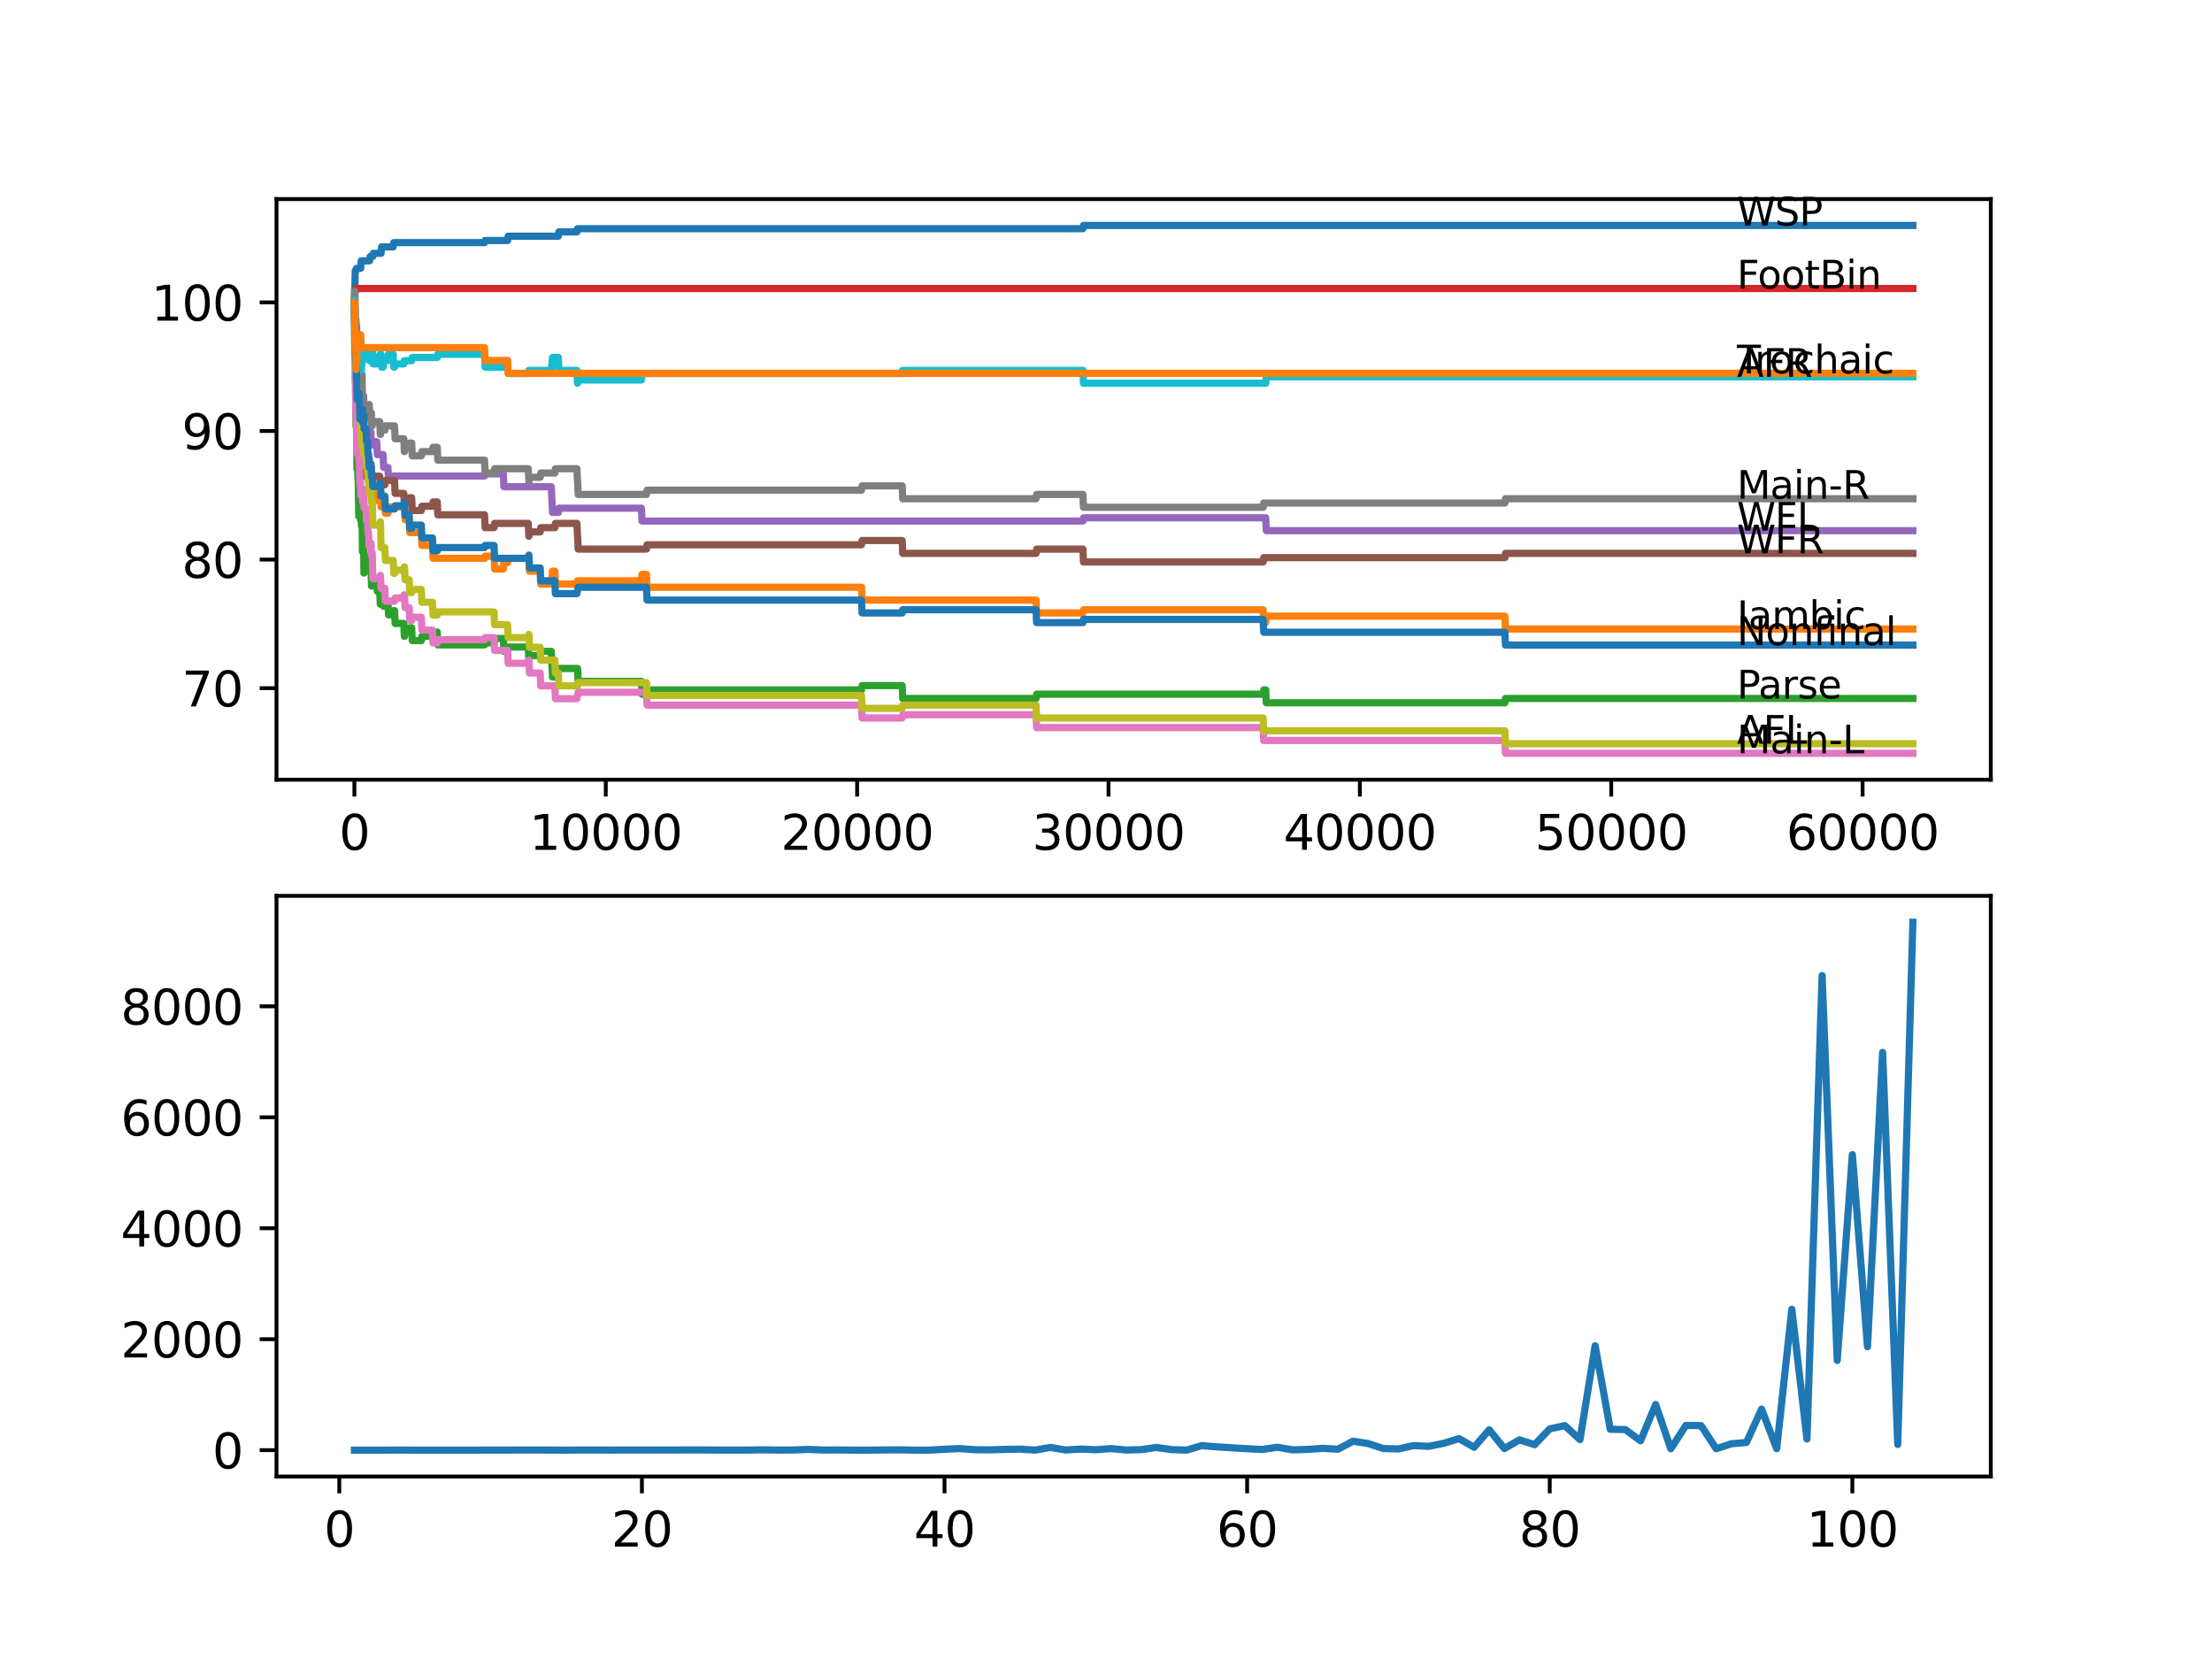 <?xml version="1.0" encoding="utf-8" standalone="no"?>
<!DOCTYPE svg PUBLIC "-//W3C//DTD SVG 1.1//EN"
  "http://www.w3.org/Graphics/SVG/1.1/DTD/svg11.dtd">
<svg xmlns:xlink="http://www.w3.org/1999/xlink" width="460.8pt" height="345.6pt" viewBox="0 0 460.8 345.6" xmlns="http://www.w3.org/2000/svg" version="1.1">
 <defs>
  <style type="text/css">*{stroke-linejoin: round; stroke-linecap: butt}</style>
 </defs>
 <g id="figure_1">
  <g id="patch_1">
   <path d="M 0 345.6 
L 460.8 345.6 
L 460.8 0 
L 0 0 
z
" style="fill: #ffffff"/>
  </g>
  <g id="axes_1">
   <g id="patch_2">
    <path d="M 57.6 162.432 
L 414.72 162.432 
L 414.72 41.472 
L 57.6 41.472 
z
" style="fill: #ffffff"/>
   </g>
   <g id="matplotlib.axis_1">
    <g id="xtick_1">
     <g id="line2d_1">
      <defs>
       <path id="m40190750ad" d="M 0 0 
L 0 3.5 
" style="stroke: #000000; stroke-width: 0.8"/>
      </defs>
      <g>
       <use xlink:href="#m40190750ad" x="73.827" y="162.432" style="stroke: #000000; stroke-width: 0.8"/>
      </g>
     </g>
     <g id="text_1">
      <!-- 0 -->
      <g transform="translate(70.646 177.03)scale(0.1 -0.1)">
       <defs>
        <path id="DejaVuSans-30" d="M 2034 4250 
Q 1547 4250 1301 3770 
Q 1056 3291 1056 2328 
Q 1056 1369 1301 889 
Q 1547 409 2034 409 
Q 2525 409 2770 889 
Q 3016 1369 3016 2328 
Q 3016 3291 2770 3770 
Q 2525 4250 2034 4250 
z
M 2034 4750 
Q 2819 4750 3233 4129 
Q 3647 3509 3647 2328 
Q 3647 1150 3233 529 
Q 2819 -91 2034 -91 
Q 1250 -91 836 529 
Q 422 1150 422 2328 
Q 422 3509 836 4129 
Q 1250 4750 2034 4750 
z
" transform="scale(0.016)"/>
       </defs>
       <use xlink:href="#DejaVuSans-30"/>
      </g>
     </g>
    </g>
    <g id="xtick_2">
     <g id="line2d_2">
      <g>
       <use xlink:href="#m40190750ad" x="126.192" y="162.432" style="stroke: #000000; stroke-width: 0.8"/>
      </g>
     </g>
     <g id="text_2">
      <!-- 10000 -->
      <g transform="translate(110.286 177.03)scale(0.1 -0.1)">
       <defs>
        <path id="DejaVuSans-31" d="M 794 531 
L 1825 531 
L 1825 4091 
L 703 3866 
L 703 4441 
L 1819 4666 
L 2450 4666 
L 2450 531 
L 3481 531 
L 3481 0 
L 794 0 
L 794 531 
z
" transform="scale(0.016)"/>
       </defs>
       <use xlink:href="#DejaVuSans-31"/>
       <use xlink:href="#DejaVuSans-30" x="63.623"/>
       <use xlink:href="#DejaVuSans-30" x="127.246"/>
       <use xlink:href="#DejaVuSans-30" x="190.869"/>
       <use xlink:href="#DejaVuSans-30" x="254.492"/>
      </g>
     </g>
    </g>
    <g id="xtick_3">
     <g id="line2d_3">
      <g>
       <use xlink:href="#m40190750ad" x="178.556" y="162.432" style="stroke: #000000; stroke-width: 0.8"/>
      </g>
     </g>
     <g id="text_3">
      <!-- 20000 -->
      <g transform="translate(162.65 177.03)scale(0.1 -0.1)">
       <defs>
        <path id="DejaVuSans-32" d="M 1228 531 
L 3431 531 
L 3431 0 
L 469 0 
L 469 531 
Q 828 903 1448 1529 
Q 2069 2156 2228 2338 
Q 2531 2678 2651 2914 
Q 2772 3150 2772 3378 
Q 2772 3750 2511 3984 
Q 2250 4219 1831 4219 
Q 1534 4219 1204 4116 
Q 875 4013 500 3803 
L 500 4441 
Q 881 4594 1212 4672 
Q 1544 4750 1819 4750 
Q 2544 4750 2975 4387 
Q 3406 4025 3406 3419 
Q 3406 3131 3298 2873 
Q 3191 2616 2906 2266 
Q 2828 2175 2409 1742 
Q 1991 1309 1228 531 
z
" transform="scale(0.016)"/>
       </defs>
       <use xlink:href="#DejaVuSans-32"/>
       <use xlink:href="#DejaVuSans-30" x="63.623"/>
       <use xlink:href="#DejaVuSans-30" x="127.246"/>
       <use xlink:href="#DejaVuSans-30" x="190.869"/>
       <use xlink:href="#DejaVuSans-30" x="254.492"/>
      </g>
     </g>
    </g>
    <g id="xtick_4">
     <g id="line2d_4">
      <g>
       <use xlink:href="#m40190750ad" x="230.921" y="162.432" style="stroke: #000000; stroke-width: 0.8"/>
      </g>
     </g>
     <g id="text_4">
      <!-- 30000 -->
      <g transform="translate(215.015 177.03)scale(0.1 -0.1)">
       <defs>
        <path id="DejaVuSans-33" d="M 2597 2516 
Q 3050 2419 3304 2112 
Q 3559 1806 3559 1356 
Q 3559 666 3084 287 
Q 2609 -91 1734 -91 
Q 1441 -91 1130 -33 
Q 819 25 488 141 
L 488 750 
Q 750 597 1062 519 
Q 1375 441 1716 441 
Q 2309 441 2620 675 
Q 2931 909 2931 1356 
Q 2931 1769 2642 2001 
Q 2353 2234 1838 2234 
L 1294 2234 
L 1294 2753 
L 1863 2753 
Q 2328 2753 2575 2939 
Q 2822 3125 2822 3475 
Q 2822 3834 2567 4026 
Q 2313 4219 1838 4219 
Q 1578 4219 1281 4162 
Q 984 4106 628 3988 
L 628 4550 
Q 988 4650 1302 4700 
Q 1616 4750 1894 4750 
Q 2613 4750 3031 4423 
Q 3450 4097 3450 3541 
Q 3450 3153 3228 2886 
Q 3006 2619 2597 2516 
z
" transform="scale(0.016)"/>
       </defs>
       <use xlink:href="#DejaVuSans-33"/>
       <use xlink:href="#DejaVuSans-30" x="63.623"/>
       <use xlink:href="#DejaVuSans-30" x="127.246"/>
       <use xlink:href="#DejaVuSans-30" x="190.869"/>
       <use xlink:href="#DejaVuSans-30" x="254.492"/>
      </g>
     </g>
    </g>
    <g id="xtick_5">
     <g id="line2d_5">
      <g>
       <use xlink:href="#m40190750ad" x="283.285" y="162.432" style="stroke: #000000; stroke-width: 0.8"/>
      </g>
     </g>
     <g id="text_5">
      <!-- 40000 -->
      <g transform="translate(267.379 177.03)scale(0.1 -0.1)">
       <defs>
        <path id="DejaVuSans-34" d="M 2419 4116 
L 825 1625 
L 2419 1625 
L 2419 4116 
z
M 2253 4666 
L 3047 4666 
L 3047 1625 
L 3713 1625 
L 3713 1100 
L 3047 1100 
L 3047 0 
L 2419 0 
L 2419 1100 
L 313 1100 
L 313 1709 
L 2253 4666 
z
" transform="scale(0.016)"/>
       </defs>
       <use xlink:href="#DejaVuSans-34"/>
       <use xlink:href="#DejaVuSans-30" x="63.623"/>
       <use xlink:href="#DejaVuSans-30" x="127.246"/>
       <use xlink:href="#DejaVuSans-30" x="190.869"/>
       <use xlink:href="#DejaVuSans-30" x="254.492"/>
      </g>
     </g>
    </g>
    <g id="xtick_6">
     <g id="line2d_6">
      <g>
       <use xlink:href="#m40190750ad" x="335.65" y="162.432" style="stroke: #000000; stroke-width: 0.8"/>
      </g>
     </g>
     <g id="text_6">
      <!-- 50000 -->
      <g transform="translate(319.744 177.03)scale(0.1 -0.1)">
       <defs>
        <path id="DejaVuSans-35" d="M 691 4666 
L 3169 4666 
L 3169 4134 
L 1269 4134 
L 1269 2991 
Q 1406 3038 1543 3061 
Q 1681 3084 1819 3084 
Q 2600 3084 3056 2656 
Q 3513 2228 3513 1497 
Q 3513 744 3044 326 
Q 2575 -91 1722 -91 
Q 1428 -91 1123 -41 
Q 819 9 494 109 
L 494 744 
Q 775 591 1075 516 
Q 1375 441 1709 441 
Q 2250 441 2565 725 
Q 2881 1009 2881 1497 
Q 2881 1984 2565 2268 
Q 2250 2553 1709 2553 
Q 1456 2553 1204 2497 
Q 953 2441 691 2322 
L 691 4666 
z
" transform="scale(0.016)"/>
       </defs>
       <use xlink:href="#DejaVuSans-35"/>
       <use xlink:href="#DejaVuSans-30" x="63.623"/>
       <use xlink:href="#DejaVuSans-30" x="127.246"/>
       <use xlink:href="#DejaVuSans-30" x="190.869"/>
       <use xlink:href="#DejaVuSans-30" x="254.492"/>
      </g>
     </g>
    </g>
    <g id="xtick_7">
     <g id="line2d_7">
      <g>
       <use xlink:href="#m40190750ad" x="388.014" y="162.432" style="stroke: #000000; stroke-width: 0.8"/>
      </g>
     </g>
     <g id="text_7">
      <!-- 60000 -->
      <g transform="translate(372.108 177.03)scale(0.1 -0.1)">
       <defs>
        <path id="DejaVuSans-36" d="M 2113 2584 
Q 1688 2584 1439 2293 
Q 1191 2003 1191 1497 
Q 1191 994 1439 701 
Q 1688 409 2113 409 
Q 2538 409 2786 701 
Q 3034 994 3034 1497 
Q 3034 2003 2786 2293 
Q 2538 2584 2113 2584 
z
M 3366 4563 
L 3366 3988 
Q 3128 4100 2886 4159 
Q 2644 4219 2406 4219 
Q 1781 4219 1451 3797 
Q 1122 3375 1075 2522 
Q 1259 2794 1537 2939 
Q 1816 3084 2150 3084 
Q 2853 3084 3261 2657 
Q 3669 2231 3669 1497 
Q 3669 778 3244 343 
Q 2819 -91 2113 -91 
Q 1303 -91 875 529 
Q 447 1150 447 2328 
Q 447 3434 972 4092 
Q 1497 4750 2381 4750 
Q 2619 4750 2861 4703 
Q 3103 4656 3366 4563 
z
" transform="scale(0.016)"/>
       </defs>
       <use xlink:href="#DejaVuSans-36"/>
       <use xlink:href="#DejaVuSans-30" x="63.623"/>
       <use xlink:href="#DejaVuSans-30" x="127.246"/>
       <use xlink:href="#DejaVuSans-30" x="190.869"/>
       <use xlink:href="#DejaVuSans-30" x="254.492"/>
      </g>
     </g>
    </g>
   </g>
   <g id="matplotlib.axis_2">
    <g id="ytick_1">
     <g id="line2d_8">
      <defs>
       <path id="m3e8696fef7" d="M 0 0 
L -3.5 0 
" style="stroke: #000000; stroke-width: 0.8"/>
      </defs>
      <g>
       <use xlink:href="#m3e8696fef7" x="57.6" y="143.361" style="stroke: #000000; stroke-width: 0.8"/>
      </g>
     </g>
     <g id="text_8">
      <!-- 70 -->
      <g transform="translate(37.875 147.161)scale(0.1 -0.1)">
       <defs>
        <path id="DejaVuSans-37" d="M 525 4666 
L 3525 4666 
L 3525 4397 
L 1831 0 
L 1172 0 
L 2766 4134 
L 525 4134 
L 525 4666 
z
" transform="scale(0.016)"/>
       </defs>
       <use xlink:href="#DejaVuSans-37"/>
       <use xlink:href="#DejaVuSans-30" x="63.623"/>
      </g>
     </g>
    </g>
    <g id="ytick_2">
     <g id="line2d_9">
      <g>
       <use xlink:href="#m3e8696fef7" x="57.6" y="116.574" style="stroke: #000000; stroke-width: 0.8"/>
      </g>
     </g>
     <g id="text_9">
      <!-- 80 -->
      <g transform="translate(37.875 120.373)scale(0.1 -0.1)">
       <defs>
        <path id="DejaVuSans-38" d="M 2034 2216 
Q 1584 2216 1326 1975 
Q 1069 1734 1069 1313 
Q 1069 891 1326 650 
Q 1584 409 2034 409 
Q 2484 409 2743 651 
Q 3003 894 3003 1313 
Q 3003 1734 2745 1975 
Q 2488 2216 2034 2216 
z
M 1403 2484 
Q 997 2584 770 2862 
Q 544 3141 544 3541 
Q 544 4100 942 4425 
Q 1341 4750 2034 4750 
Q 2731 4750 3128 4425 
Q 3525 4100 3525 3541 
Q 3525 3141 3298 2862 
Q 3072 2584 2669 2484 
Q 3125 2378 3379 2068 
Q 3634 1759 3634 1313 
Q 3634 634 3220 271 
Q 2806 -91 2034 -91 
Q 1263 -91 848 271 
Q 434 634 434 1313 
Q 434 1759 690 2068 
Q 947 2378 1403 2484 
z
M 1172 3481 
Q 1172 3119 1398 2916 
Q 1625 2713 2034 2713 
Q 2441 2713 2670 2916 
Q 2900 3119 2900 3481 
Q 2900 3844 2670 4047 
Q 2441 4250 2034 4250 
Q 1625 4250 1398 4047 
Q 1172 3844 1172 3481 
z
" transform="scale(0.016)"/>
       </defs>
       <use xlink:href="#DejaVuSans-38"/>
       <use xlink:href="#DejaVuSans-30" x="63.623"/>
      </g>
     </g>
    </g>
    <g id="ytick_3">
     <g id="line2d_10">
      <g>
       <use xlink:href="#m3e8696fef7" x="57.6" y="89.786" style="stroke: #000000; stroke-width: 0.8"/>
      </g>
     </g>
     <g id="text_10">
      <!-- 90 -->
      <g transform="translate(37.875 93.585)scale(0.1 -0.1)">
       <defs>
        <path id="DejaVuSans-39" d="M 703 97 
L 703 672 
Q 941 559 1184 500 
Q 1428 441 1663 441 
Q 2288 441 2617 861 
Q 2947 1281 2994 2138 
Q 2813 1869 2534 1725 
Q 2256 1581 1919 1581 
Q 1219 1581 811 2004 
Q 403 2428 403 3163 
Q 403 3881 828 4315 
Q 1253 4750 1959 4750 
Q 2769 4750 3195 4129 
Q 3622 3509 3622 2328 
Q 3622 1225 3098 567 
Q 2575 -91 1691 -91 
Q 1453 -91 1209 -44 
Q 966 3 703 97 
z
M 1959 2075 
Q 2384 2075 2632 2365 
Q 2881 2656 2881 3163 
Q 2881 3666 2632 3958 
Q 2384 4250 1959 4250 
Q 1534 4250 1286 3958 
Q 1038 3666 1038 3163 
Q 1038 2656 1286 2365 
Q 1534 2075 1959 2075 
z
" transform="scale(0.016)"/>
       </defs>
       <use xlink:href="#DejaVuSans-39"/>
       <use xlink:href="#DejaVuSans-30" x="63.623"/>
      </g>
     </g>
    </g>
    <g id="ytick_4">
     <g id="line2d_11">
      <g>
       <use xlink:href="#m3e8696fef7" x="57.6" y="62.998" style="stroke: #000000; stroke-width: 0.8"/>
      </g>
     </g>
     <g id="text_11">
      <!-- 100 -->
      <g transform="translate(31.512 66.797)scale(0.1 -0.1)">
       <use xlink:href="#DejaVuSans-31"/>
       <use xlink:href="#DejaVuSans-30" x="63.623"/>
       <use xlink:href="#DejaVuSans-30" x="127.246"/>
      </g>
     </g>
    </g>
   </g>
   <g id="line2d_12">
    <path d="M 73.833 62.998 
L 73.838 62.998 
L 74.011 56.346 
L 74.168 56.346 
L 74.283 55.899 
L 75.137 55.899 
L 75.257 54.337 
L 76.99 54.337 
L 77.106 53.444 
L 77.634 53.444 
L 77.75 52.774 
L 79.378 52.774 
L 79.493 51.435 
L 81.913 51.435 
L 82.028 50.542 
L 100.942 50.542 
L 101.057 50.095 
L 105.744 50.095 
L 105.859 49.202 
L 116.311 49.202 
L 116.426 48.31 
L 120.186 48.31 
L 120.301 47.64 
L 225.595 47.64 
L 225.711 46.97 
L 398.487 46.97 
L 398.487 46.97 
" clip-path="url(#pbb347f0ff2)" style="fill: none; stroke: #1f77b4; stroke-width: 1.5; stroke-linecap: square"/>
   </g>
   <g id="line2d_13">
    <path d="M 73.833 62.998 
L 73.838 62.998 
L 73.848 62.462 
L 73.896 66.927 
L 73.901 66.927 
L 74.016 69.65 
L 74.142 66.748 
L 74.194 66.748 
L 74.299 74.785 
L 74.314 73.445 
L 74.33 73.445 
L 74.461 84.16 
L 74.608 84.16 
L 74.728 81.482 
L 74.854 81.482 
L 74.974 86.839 
L 75.137 86.839 
L 75.241 86.17 
L 75.283 88.848 
L 75.351 87.509 
L 75.503 87.509 
L 75.618 90.188 
L 75.817 90.188 
L 75.933 92.866 
L 76.247 92.866 
L 76.362 95.545 
L 76.561 95.545 
L 76.676 98.224 
L 76.786 98.224 
L 76.901 100.903 
L 77.268 100.903 
L 77.299 99.563 
L 77.304 102.242 
L 77.373 102.242 
L 77.545 102.242 
L 77.634 104.921 
L 77.655 104.251 
L 78.483 104.251 
L 78.598 102.912 
L 79.263 102.912 
L 79.378 105.591 
L 79.813 105.591 
L 79.928 104.251 
L 80.174 104.251 
L 80.289 106.93 
L 80.823 106.93 
L 80.939 105.591 
L 84.269 105.591 
L 84.384 108.269 
L 85.243 108.269 
L 85.358 110.948 
L 87.772 110.948 
L 87.887 113.627 
L 90.092 113.627 
L 90.207 116.306 
L 100.942 116.306 
L 101.057 115.859 
L 102.916 115.859 
L 103.031 118.538 
L 104.859 118.538 
L 104.974 117.199 
L 105.744 117.199 
L 105.859 116.306 
L 110.189 116.306 
L 110.305 118.985 
L 112.525 118.985 
L 112.64 121.663 
L 114.845 121.663 
L 114.96 120.324 
L 114.981 120.324 
L 115.096 118.985 
L 115.583 118.985 
L 115.698 121.663 
L 120.186 121.663 
L 120.301 120.994 
L 133.622 120.994 
L 133.738 119.654 
L 134.675 119.654 
L 134.79 122.333 
L 179.468 122.333 
L 179.583 125.012 
L 215.829 125.012 
L 215.945 127.691 
L 225.595 127.691 
L 225.711 127.021 
L 263.136 127.021 
L 263.251 129.7 
L 263.675 129.7 
L 263.79 128.36 
L 313.5 128.36 
L 313.615 131.039 
L 398.487 131.039 
L 398.487 131.039 
" clip-path="url(#pbb347f0ff2)" style="fill: none; stroke: #ff7f0e; stroke-width: 1.5; stroke-linecap: square"/>
   </g>
   <g id="line2d_14">
    <path d="M 73.833 62.998 
L 73.854 62.998 
L 73.875 60.319 
L 73.885 65.677 
L 73.911 65.007 
L 74.047 78.982 
L 74.063 78.982 
L 74.168 88.804 
L 74.189 87.018 
L 74.299 87.018 
L 74.362 97.733 
L 74.424 96.84 
L 74.456 96.84 
L 74.571 99.519 
L 74.608 99.519 
L 74.733 107.555 
L 74.854 107.555 
L 74.974 105.769 
L 75.121 105.769 
L 75.137 108.448 
L 75.231 107.778 
L 75.241 107.778 
L 75.283 106.885 
L 75.288 109.564 
L 75.341 109.564 
L 75.435 109.564 
L 75.503 114.922 
L 75.55 114.029 
L 75.76 114.029 
L 75.817 119.386 
L 75.875 118.493 
L 76.247 118.493 
L 76.362 117.6 
L 76.561 117.6 
L 76.676 116.708 
L 76.786 116.708 
L 76.901 115.815 
L 76.922 115.815 
L 76.99 118.493 
L 77.032 117.6 
L 77.268 117.6 
L 77.383 122.065 
L 77.545 122.065 
L 77.661 120.503 
L 78.483 120.503 
L 78.598 123.181 
L 79.106 123.181 
L 79.221 125.86 
L 79.263 125.86 
L 79.383 123.628 
L 79.813 123.628 
L 79.928 126.307 
L 80.174 126.307 
L 80.289 125.414 
L 80.823 125.414 
L 80.939 128.092 
L 81.913 128.092 
L 82.028 127.199 
L 82.19 127.199 
L 82.305 129.878 
L 84.117 129.878 
L 84.232 132.557 
L 84.269 132.557 
L 84.384 131.664 
L 85.243 131.664 
L 85.358 130.771 
L 85.761 130.771 
L 85.877 133.45 
L 87.772 133.45 
L 87.887 132.557 
L 90.092 132.557 
L 90.207 131.664 
L 91.087 131.664 
L 91.202 134.343 
L 100.942 134.343 
L 101.057 133.896 
L 102.916 133.896 
L 103.031 133.003 
L 104.859 133.003 
L 104.974 135.682 
L 105.744 135.682 
L 105.859 134.789 
L 110.053 134.789 
L 110.168 137.468 
L 110.189 137.468 
L 110.305 136.575 
L 112.525 136.575 
L 112.64 135.682 
L 114.845 135.682 
L 114.96 138.361 
L 114.981 138.361 
L 115.096 141.04 
L 115.583 141.04 
L 115.698 140.147 
L 116.311 140.147 
L 116.426 139.254 
L 120.327 139.254 
L 120.442 141.933 
L 133.622 141.933 
L 133.738 144.611 
L 134.675 144.611 
L 134.79 143.719 
L 179.468 143.719 
L 179.583 142.826 
L 187.94 142.826 
L 188.055 145.504 
L 215.829 145.504 
L 215.945 144.611 
L 263.136 144.611 
L 263.251 143.719 
L 263.675 143.719 
L 263.79 146.397 
L 313.5 146.397 
L 313.615 145.504 
L 398.487 145.504 
L 398.487 145.504 
" clip-path="url(#pbb347f0ff2)" style="fill: none; stroke: #2ca02c; stroke-width: 1.5; stroke-linecap: square"/>
   </g>
   <g id="line2d_15">
    <path d="M 73.833 62.998 
L 73.848 62.998 
L 73.974 60.543 
L 74.168 60.543 
L 74.283 60.096 
L 398.487 60.096 
L 398.487 60.096 
" clip-path="url(#pbb347f0ff2)" style="fill: none; stroke: #d62728; stroke-width: 1.5; stroke-linecap: square"/>
   </g>
   <g id="line2d_16">
    <path d="M 73.833 62.998 
L 73.838 62.998 
L 73.964 71.034 
L 74.032 71.034 
L 74.157 79.071 
L 74.278 79.071 
L 74.398 84.428 
L 74.608 84.428 
L 74.728 89.786 
L 75.137 89.786 
L 75.257 88.223 
L 75.283 88.223 
L 75.398 90.902 
L 76.99 90.902 
L 77.106 90.009 
L 77.268 90.009 
L 77.383 92.688 
L 77.634 92.688 
L 77.75 92.018 
L 78.483 92.018 
L 78.598 94.697 
L 79.813 94.697 
L 79.928 97.376 
L 80.823 97.376 
L 80.939 100.055 
L 81.913 100.055 
L 82.028 99.162 
L 100.942 99.162 
L 101.057 98.715 
L 104.859 98.715 
L 104.974 101.394 
L 114.845 101.394 
L 114.96 104.073 
L 114.981 104.073 
L 115.096 106.751 
L 116.311 106.751 
L 116.426 105.859 
L 133.622 105.859 
L 133.738 108.537 
L 225.595 108.537 
L 225.711 107.868 
L 263.675 107.868 
L 263.79 110.546 
L 398.487 110.546 
L 398.487 110.546 
" clip-path="url(#pbb347f0ff2)" style="fill: none; stroke: #9467bd; stroke-width: 1.5; stroke-linecap: square"/>
   </g>
   <g id="line2d_17">
    <path d="M 73.833 62.998 
L 73.838 62.998 
L 73.875 62.016 
L 73.88 64.695 
L 73.911 64.025 
L 74.037 71.526 
L 74.047 71.526 
L 74.063 70.633 
L 74.089 75.99 
L 74.136 75.097 
L 74.168 77.776 
L 74.252 77.33 
L 74.278 77.33 
L 74.299 76.66 
L 74.335 84.027 
L 74.362 84.027 
L 74.456 83.134 
L 74.461 85.812 
L 74.681 85.812 
L 74.796 88.491 
L 74.854 88.491 
L 74.974 86.705 
L 75.121 86.705 
L 75.236 89.384 
L 75.435 89.384 
L 75.503 94.742 
L 75.55 93.849 
L 75.76 93.849 
L 75.817 99.206 
L 75.875 98.313 
L 76.247 98.313 
L 76.362 97.42 
L 76.561 97.42 
L 76.676 96.527 
L 76.786 96.527 
L 76.901 95.635 
L 76.922 95.635 
L 77.037 98.313 
L 77.299 98.313 
L 77.373 97.42 
L 77.378 100.099 
L 77.399 100.099 
L 77.545 100.099 
L 77.661 99.206 
L 79.106 99.206 
L 79.221 101.885 
L 79.263 101.885 
L 79.378 100.992 
L 80.174 100.992 
L 80.289 100.099 
L 82.19 100.099 
L 82.305 102.778 
L 84.117 102.778 
L 84.232 105.457 
L 84.269 105.457 
L 84.384 104.564 
L 85.243 104.564 
L 85.358 103.671 
L 85.761 103.671 
L 85.877 106.35 
L 87.772 106.35 
L 87.887 105.457 
L 90.092 105.457 
L 90.207 104.564 
L 91.087 104.564 
L 91.202 107.243 
L 100.942 107.243 
L 101.057 109.921 
L 102.916 109.921 
L 103.031 109.028 
L 110.053 109.028 
L 110.168 111.707 
L 110.189 111.707 
L 110.305 110.814 
L 112.525 110.814 
L 112.64 109.921 
L 115.583 109.921 
L 115.698 109.028 
L 120.186 109.028 
L 120.301 111.707 
L 120.327 111.707 
L 120.442 114.386 
L 134.675 114.386 
L 134.79 113.493 
L 179.468 113.493 
L 179.583 112.6 
L 187.94 112.6 
L 188.055 115.279 
L 215.829 115.279 
L 215.945 114.386 
L 225.595 114.386 
L 225.711 117.065 
L 263.136 117.065 
L 263.251 116.172 
L 313.5 116.172 
L 313.615 115.279 
L 398.487 115.279 
L 398.487 115.279 
" clip-path="url(#pbb347f0ff2)" style="fill: none; stroke: #8c564b; stroke-width: 1.5; stroke-linecap: square"/>
   </g>
   <g id="line2d_18">
    <path d="M 73.833 62.998 
L 73.838 62.998 
L 73.958 75.633 
L 73.969 74.963 
L 73.99 74.963 
L 74 74.294 
L 74.021 79.651 
L 74.047 79.651 
L 74.136 86.125 
L 74.168 85.589 
L 74.178 85.589 
L 74.299 90.947 
L 74.304 90.277 
L 74.367 94.429 
L 74.383 94.429 
L 74.456 94.429 
L 74.571 93.759 
L 74.681 93.759 
L 74.754 93.09 
L 74.76 95.768 
L 74.775 95.768 
L 74.854 95.768 
L 74.974 101.126 
L 75.121 101.126 
L 75.137 100.456 
L 75.142 103.135 
L 75.215 103.135 
L 75.435 103.135 
L 75.503 101.796 
L 75.508 104.475 
L 75.535 104.475 
L 75.76 104.475 
L 75.817 103.135 
L 75.823 105.814 
L 75.859 105.814 
L 76.247 105.814 
L 76.362 108.493 
L 76.561 108.493 
L 76.676 111.171 
L 76.786 111.171 
L 76.901 113.85 
L 76.922 113.85 
L 77.037 113.181 
L 77.299 113.181 
L 77.373 115.859 
L 77.409 115.19 
L 77.545 115.19 
L 77.666 120.547 
L 79.106 120.547 
L 79.221 119.877 
L 79.263 119.877 
L 79.378 122.556 
L 80.174 122.556 
L 80.289 125.235 
L 82.19 125.235 
L 82.305 124.565 
L 84.117 124.565 
L 84.232 123.896 
L 84.269 123.896 
L 84.384 126.574 
L 85.243 126.574 
L 85.358 129.253 
L 85.761 129.253 
L 85.877 128.583 
L 87.772 128.583 
L 87.887 131.262 
L 90.092 131.262 
L 90.207 133.941 
L 91.087 133.941 
L 91.202 133.271 
L 100.942 133.271 
L 101.057 132.825 
L 102.916 132.825 
L 103.031 135.504 
L 105.744 135.504 
L 105.859 138.182 
L 110.053 138.182 
L 110.168 137.513 
L 110.189 137.513 
L 110.305 140.191 
L 112.525 140.191 
L 112.64 142.87 
L 115.583 142.87 
L 115.698 145.549 
L 120.186 145.549 
L 120.301 144.879 
L 120.327 144.879 
L 120.442 144.21 
L 134.675 144.21 
L 134.79 146.888 
L 179.468 146.888 
L 179.583 149.567 
L 187.94 149.567 
L 188.055 148.897 
L 215.829 148.897 
L 215.945 151.576 
L 263.136 151.576 
L 263.251 154.255 
L 313.5 154.255 
L 313.615 156.934 
L 398.487 156.934 
L 398.487 156.934 
" clip-path="url(#pbb347f0ff2)" style="fill: none; stroke: #e377c2; stroke-width: 1.5; stroke-linecap: square"/>
   </g>
   <g id="line2d_19">
    <path d="M 73.833 62.998 
L 73.838 62.998 
L 73.911 60.677 
L 73.917 63.355 
L 73.958 61.927 
L 74.079 67.284 
L 74.084 67.284 
L 74.168 70.409 
L 74.194 68.624 
L 74.278 68.624 
L 74.299 67.954 
L 74.335 75.321 
L 74.362 75.321 
L 74.456 74.428 
L 74.461 77.106 
L 74.681 77.106 
L 74.754 79.785 
L 74.791 77.106 
L 74.854 77.106 
L 74.974 75.321 
L 75.121 75.321 
L 75.236 77.999 
L 75.435 77.999 
L 75.503 83.357 
L 75.55 82.464 
L 75.76 82.464 
L 75.817 87.821 
L 75.875 86.929 
L 76.247 86.929 
L 76.362 86.036 
L 76.561 86.036 
L 76.676 85.143 
L 76.786 85.143 
L 76.901 84.25 
L 76.922 84.25 
L 77.037 86.929 
L 77.299 86.929 
L 77.373 86.036 
L 77.378 88.714 
L 77.399 88.714 
L 77.545 88.714 
L 77.661 87.821 
L 79.106 87.821 
L 79.221 90.5 
L 79.263 90.5 
L 79.378 89.607 
L 80.174 89.607 
L 80.289 88.714 
L 82.19 88.714 
L 82.305 91.393 
L 84.117 91.393 
L 84.232 94.072 
L 84.269 94.072 
L 84.384 93.179 
L 85.243 93.179 
L 85.358 92.286 
L 85.761 92.286 
L 85.877 94.965 
L 87.772 94.965 
L 87.887 94.072 
L 90.092 94.072 
L 90.207 93.179 
L 91.087 93.179 
L 91.202 95.858 
L 100.942 95.858 
L 101.057 98.537 
L 102.916 98.537 
L 103.031 97.644 
L 110.053 97.644 
L 110.168 100.322 
L 110.189 100.322 
L 110.305 99.429 
L 112.525 99.429 
L 112.64 98.537 
L 115.583 98.537 
L 115.698 97.644 
L 120.186 97.644 
L 120.301 100.322 
L 120.327 100.322 
L 120.442 103.001 
L 134.675 103.001 
L 134.79 102.108 
L 179.468 102.108 
L 179.583 101.215 
L 187.94 101.215 
L 188.055 103.894 
L 215.829 103.894 
L 215.945 103.001 
L 225.595 103.001 
L 225.711 105.68 
L 263.136 105.68 
L 263.251 104.787 
L 313.5 104.787 
L 313.615 103.894 
L 398.487 103.894 
L 398.487 103.894 
" clip-path="url(#pbb347f0ff2)" style="fill: none; stroke: #7f7f7f; stroke-width: 1.5; stroke-linecap: square"/>
   </g>
   <g id="line2d_20">
    <path d="M 73.833 62.998 
L 73.838 62.998 
L 73.89 73.936 
L 73.964 72.285 
L 73.99 72.285 
L 74.047 69.829 
L 74.053 72.508 
L 74.105 70.945 
L 74.225 77.106 
L 74.278 77.106 
L 74.398 83.268 
L 74.456 83.268 
L 74.571 82.598 
L 74.681 82.598 
L 74.796 81.928 
L 74.854 81.928 
L 74.974 87.286 
L 75.121 87.286 
L 75.137 86.616 
L 75.142 89.295 
L 75.215 89.295 
L 75.241 89.295 
L 75.357 91.974 
L 75.435 91.974 
L 75.503 90.634 
L 75.508 93.313 
L 75.535 93.313 
L 75.76 93.313 
L 75.817 91.974 
L 75.823 94.652 
L 75.859 94.652 
L 76.247 94.652 
L 76.362 97.331 
L 76.561 97.331 
L 76.676 100.01 
L 76.786 100.01 
L 76.901 102.689 
L 76.922 102.689 
L 77.037 102.019 
L 77.299 102.019 
L 77.373 104.698 
L 77.409 104.028 
L 77.545 104.028 
L 77.666 109.386 
L 79.106 109.386 
L 79.221 108.716 
L 79.263 108.716 
L 79.383 114.073 
L 80.174 114.073 
L 80.289 116.752 
L 81.913 116.752 
L 82.028 119.431 
L 82.19 119.431 
L 82.305 118.761 
L 84.117 118.761 
L 84.232 118.092 
L 84.269 118.092 
L 84.384 120.77 
L 85.243 120.77 
L 85.358 123.449 
L 85.761 123.449 
L 85.877 122.779 
L 87.772 122.779 
L 87.887 125.458 
L 90.092 125.458 
L 90.207 128.137 
L 91.087 128.137 
L 91.202 127.467 
L 102.916 127.467 
L 103.031 130.146 
L 105.744 130.146 
L 105.859 132.825 
L 110.053 132.825 
L 110.168 132.155 
L 110.189 132.155 
L 110.305 134.834 
L 112.525 134.834 
L 112.64 137.513 
L 115.583 137.513 
L 115.698 140.191 
L 116.311 140.191 
L 116.426 142.87 
L 120.327 142.87 
L 120.442 142.201 
L 134.675 142.201 
L 134.79 144.879 
L 179.468 144.879 
L 179.583 147.558 
L 187.94 147.558 
L 188.055 146.888 
L 215.829 146.888 
L 215.945 149.567 
L 263.136 149.567 
L 263.251 152.246 
L 313.5 152.246 
L 313.615 154.925 
L 398.487 154.925 
L 398.487 154.925 
" clip-path="url(#pbb347f0ff2)" style="fill: none; stroke: #bcbd22; stroke-width: 1.5; stroke-linecap: square"/>
   </g>
   <g id="line2d_21">
    <path d="M 73.833 62.998 
L 73.838 62.998 
L 73.843 62.462 
L 73.875 69.383 
L 73.953 74.651 
L 73.99 73.088 
L 74 73.088 
L 74.016 72.195 
L 74.089 75.321 
L 74.095 75.321 
L 74.115 75.321 
L 74.126 73.981 
L 74.184 78.356 
L 74.21 78.356 
L 74.278 78.356 
L 74.403 76.481 
L 74.456 76.481 
L 74.571 75.812 
L 74.608 75.812 
L 74.728 72.463 
L 75.121 72.463 
L 75.137 71.793 
L 75.142 74.472 
L 75.215 74.472 
L 75.241 74.472 
L 75.283 77.151 
L 75.351 75.812 
L 75.435 75.812 
L 75.556 74.472 
L 75.76 74.472 
L 75.88 73.133 
L 76.922 73.133 
L 76.99 72.463 
L 76.996 75.142 
L 77.016 75.142 
L 77.268 75.142 
L 77.383 73.133 
L 77.634 73.133 
L 77.75 75.812 
L 78.483 75.812 
L 78.598 74.472 
L 79.106 74.472 
L 79.221 73.803 
L 79.378 73.803 
L 79.493 76.481 
L 79.813 76.481 
L 79.928 75.142 
L 80.823 75.142 
L 80.939 73.803 
L 81.913 73.803 
L 82.028 76.481 
L 82.19 76.481 
L 82.305 75.812 
L 84.117 75.812 
L 84.232 75.142 
L 85.761 75.142 
L 85.877 74.472 
L 91.087 74.472 
L 91.202 73.803 
L 100.942 73.803 
L 101.057 76.481 
L 104.859 76.481 
L 104.974 75.142 
L 105.744 75.142 
L 105.859 77.821 
L 110.053 77.821 
L 110.168 77.151 
L 114.845 77.151 
L 114.96 75.812 
L 114.981 75.812 
L 115.096 74.472 
L 116.311 74.472 
L 116.426 77.151 
L 120.186 77.151 
L 120.301 79.83 
L 120.327 79.83 
L 120.442 79.16 
L 133.622 79.16 
L 133.738 77.821 
L 187.94 77.821 
L 188.055 77.151 
L 225.595 77.151 
L 225.711 79.83 
L 263.675 79.83 
L 263.79 78.49 
L 398.487 78.49 
L 398.487 78.49 
" clip-path="url(#pbb347f0ff2)" style="fill: none; stroke: #17becf; stroke-width: 1.5; stroke-linecap: square"/>
   </g>
   <g id="line2d_22">
    <path d="M 73.833 62.998 
L 73.838 62.998 
L 73.958 72.508 
L 73.964 71.838 
L 73.99 71.838 
L 74.047 71.168 
L 74.053 73.847 
L 74.095 72.285 
L 74.126 72.285 
L 74.246 77.106 
L 74.278 77.106 
L 74.398 83.268 
L 74.456 83.268 
L 74.571 82.598 
L 74.681 82.598 
L 74.796 81.928 
L 74.854 81.928 
L 74.974 87.286 
L 75.121 87.286 
L 75.236 86.616 
L 75.435 86.616 
L 75.503 85.277 
L 75.508 87.955 
L 75.535 87.955 
L 75.76 87.955 
L 75.817 86.616 
L 75.823 89.295 
L 75.859 89.295 
L 76.247 89.295 
L 76.362 91.974 
L 76.561 91.974 
L 76.676 94.652 
L 76.786 94.652 
L 76.901 97.331 
L 76.922 97.331 
L 77.037 96.661 
L 77.299 96.661 
L 77.373 99.34 
L 77.409 98.671 
L 77.545 98.671 
L 77.661 101.349 
L 79.106 101.349 
L 79.221 100.68 
L 79.263 100.68 
L 79.378 103.358 
L 80.174 103.358 
L 80.289 106.037 
L 82.19 106.037 
L 82.305 105.367 
L 84.117 105.367 
L 84.232 104.698 
L 84.269 104.698 
L 84.384 107.377 
L 85.243 107.377 
L 85.358 110.055 
L 85.761 110.055 
L 85.877 109.386 
L 87.772 109.386 
L 87.887 112.064 
L 90.092 112.064 
L 90.207 114.743 
L 91.087 114.743 
L 91.202 114.073 
L 100.942 114.073 
L 101.057 113.627 
L 102.916 113.627 
L 103.031 116.306 
L 110.053 116.306 
L 110.168 115.636 
L 110.189 115.636 
L 110.305 118.315 
L 112.525 118.315 
L 112.64 120.994 
L 115.583 120.994 
L 115.698 123.672 
L 120.186 123.672 
L 120.301 123.003 
L 120.327 123.003 
L 120.442 122.333 
L 134.675 122.333 
L 134.79 125.012 
L 179.468 125.012 
L 179.583 127.691 
L 187.94 127.691 
L 188.055 127.021 
L 215.829 127.021 
L 215.945 129.7 
L 225.595 129.7 
L 225.711 129.03 
L 263.136 129.03 
L 263.251 131.709 
L 313.5 131.709 
L 313.615 134.387 
L 398.487 134.387 
L 398.487 134.387 
" clip-path="url(#pbb347f0ff2)" style="fill: none; stroke: #1f77b4; stroke-width: 1.5; stroke-linecap: square"/>
   </g>
   <g id="line2d_23">
    <path d="M 73.833 62.998 
L 73.854 62.998 
L 73.974 72.151 
L 73.979 71.481 
L 73.99 71.481 
L 74.016 70.811 
L 74.021 73.49 
L 74.084 73.49 
L 74.105 73.49 
L 74.168 71.615 
L 74.184 76.972 
L 74.21 74.294 
L 74.267 74.294 
L 74.314 75.633 
L 74.383 69.74 
L 75.137 69.74 
L 75.252 72.419 
L 100.942 72.419 
L 101.057 75.097 
L 105.744 75.097 
L 105.859 77.776 
L 398.487 77.776 
L 398.487 77.776 
" clip-path="url(#pbb347f0ff2)" style="fill: none; stroke: #ff7f0e; stroke-width: 1.5; stroke-linecap: square"/>
   </g>
   <g id="patch_3">
    <path d="M 57.6 162.432 
L 57.6 41.472 
" style="fill: none; stroke: #000000; stroke-width: 0.8; stroke-linejoin: miter; stroke-linecap: square"/>
   </g>
   <g id="patch_4">
    <path d="M 414.72 162.432 
L 414.72 41.472 
" style="fill: none; stroke: #000000; stroke-width: 0.8; stroke-linejoin: miter; stroke-linecap: square"/>
   </g>
   <g id="patch_5">
    <path d="M 57.6 162.432 
L 414.72 162.432 
" style="fill: none; stroke: #000000; stroke-width: 0.8; stroke-linejoin: miter; stroke-linecap: square"/>
   </g>
   <g id="patch_6">
    <path d="M 57.6 41.472 
L 414.72 41.472 
" style="fill: none; stroke: #000000; stroke-width: 0.8; stroke-linejoin: miter; stroke-linecap: square"/>
   </g>
   <g id="text_12">
    <!-- WSP -->
    <g transform="translate(361.832 46.97)scale(0.08 -0.08)">
     <defs>
      <path id="DejaVuSans-57" d="M 213 4666 
L 850 4666 
L 1831 722 
L 2809 4666 
L 3519 4666 
L 4500 722 
L 5478 4666 
L 6119 4666 
L 4947 0 
L 4153 0 
L 3169 4050 
L 2175 0 
L 1381 0 
L 213 4666 
z
" transform="scale(0.016)"/>
      <path id="DejaVuSans-53" d="M 3425 4513 
L 3425 3897 
Q 3066 4069 2747 4153 
Q 2428 4238 2131 4238 
Q 1616 4238 1336 4038 
Q 1056 3838 1056 3469 
Q 1056 3159 1242 3001 
Q 1428 2844 1947 2747 
L 2328 2669 
Q 3034 2534 3370 2195 
Q 3706 1856 3706 1288 
Q 3706 609 3251 259 
Q 2797 -91 1919 -91 
Q 1588 -91 1214 -16 
Q 841 59 441 206 
L 441 856 
Q 825 641 1194 531 
Q 1563 422 1919 422 
Q 2459 422 2753 634 
Q 3047 847 3047 1241 
Q 3047 1584 2836 1778 
Q 2625 1972 2144 2069 
L 1759 2144 
Q 1053 2284 737 2584 
Q 422 2884 422 3419 
Q 422 4038 858 4394 
Q 1294 4750 2059 4750 
Q 2388 4750 2728 4690 
Q 3069 4631 3425 4513 
z
" transform="scale(0.016)"/>
      <path id="DejaVuSans-50" d="M 1259 4147 
L 1259 2394 
L 2053 2394 
Q 2494 2394 2734 2622 
Q 2975 2850 2975 3272 
Q 2975 3691 2734 3919 
Q 2494 4147 2053 4147 
L 1259 4147 
z
M 628 4666 
L 2053 4666 
Q 2838 4666 3239 4311 
Q 3641 3956 3641 3272 
Q 3641 2581 3239 2228 
Q 2838 1875 2053 1875 
L 1259 1875 
L 1259 0 
L 628 0 
L 628 4666 
z
" transform="scale(0.016)"/>
     </defs>
     <use xlink:href="#DejaVuSans-57"/>
     <use xlink:href="#DejaVuSans-53" x="98.877"/>
     <use xlink:href="#DejaVuSans-50" x="162.354"/>
    </g>
   </g>
   <g id="text_13">
    <!-- Iambic -->
    <g transform="translate(361.832 131.039)scale(0.08 -0.08)">
     <defs>
      <path id="DejaVuSans-49" d="M 628 4666 
L 1259 4666 
L 1259 0 
L 628 0 
L 628 4666 
z
" transform="scale(0.016)"/>
      <path id="DejaVuSans-61" d="M 2194 1759 
Q 1497 1759 1228 1600 
Q 959 1441 959 1056 
Q 959 750 1161 570 
Q 1363 391 1709 391 
Q 2188 391 2477 730 
Q 2766 1069 2766 1631 
L 2766 1759 
L 2194 1759 
z
M 3341 1997 
L 3341 0 
L 2766 0 
L 2766 531 
Q 2569 213 2275 61 
Q 1981 -91 1556 -91 
Q 1019 -91 701 211 
Q 384 513 384 1019 
Q 384 1609 779 1909 
Q 1175 2209 1959 2209 
L 2766 2209 
L 2766 2266 
Q 2766 2663 2505 2880 
Q 2244 3097 1772 3097 
Q 1472 3097 1187 3025 
Q 903 2953 641 2809 
L 641 3341 
Q 956 3463 1253 3523 
Q 1550 3584 1831 3584 
Q 2591 3584 2966 3190 
Q 3341 2797 3341 1997 
z
" transform="scale(0.016)"/>
      <path id="DejaVuSans-6d" d="M 3328 2828 
Q 3544 3216 3844 3400 
Q 4144 3584 4550 3584 
Q 5097 3584 5394 3201 
Q 5691 2819 5691 2113 
L 5691 0 
L 5113 0 
L 5113 2094 
Q 5113 2597 4934 2840 
Q 4756 3084 4391 3084 
Q 3944 3084 3684 2787 
Q 3425 2491 3425 1978 
L 3425 0 
L 2847 0 
L 2847 2094 
Q 2847 2600 2669 2842 
Q 2491 3084 2119 3084 
Q 1678 3084 1418 2786 
Q 1159 2488 1159 1978 
L 1159 0 
L 581 0 
L 581 3500 
L 1159 3500 
L 1159 2956 
Q 1356 3278 1631 3431 
Q 1906 3584 2284 3584 
Q 2666 3584 2933 3390 
Q 3200 3197 3328 2828 
z
" transform="scale(0.016)"/>
      <path id="DejaVuSans-62" d="M 3116 1747 
Q 3116 2381 2855 2742 
Q 2594 3103 2138 3103 
Q 1681 3103 1420 2742 
Q 1159 2381 1159 1747 
Q 1159 1113 1420 752 
Q 1681 391 2138 391 
Q 2594 391 2855 752 
Q 3116 1113 3116 1747 
z
M 1159 2969 
Q 1341 3281 1617 3432 
Q 1894 3584 2278 3584 
Q 2916 3584 3314 3078 
Q 3713 2572 3713 1747 
Q 3713 922 3314 415 
Q 2916 -91 2278 -91 
Q 1894 -91 1617 61 
Q 1341 213 1159 525 
L 1159 0 
L 581 0 
L 581 4863 
L 1159 4863 
L 1159 2969 
z
" transform="scale(0.016)"/>
      <path id="DejaVuSans-69" d="M 603 3500 
L 1178 3500 
L 1178 0 
L 603 0 
L 603 3500 
z
M 603 4863 
L 1178 4863 
L 1178 4134 
L 603 4134 
L 603 4863 
z
" transform="scale(0.016)"/>
      <path id="DejaVuSans-63" d="M 3122 3366 
L 3122 2828 
Q 2878 2963 2633 3030 
Q 2388 3097 2138 3097 
Q 1578 3097 1268 2742 
Q 959 2388 959 1747 
Q 959 1106 1268 751 
Q 1578 397 2138 397 
Q 2388 397 2633 464 
Q 2878 531 3122 666 
L 3122 134 
Q 2881 22 2623 -34 
Q 2366 -91 2075 -91 
Q 1284 -91 818 406 
Q 353 903 353 1747 
Q 353 2603 823 3093 
Q 1294 3584 2113 3584 
Q 2378 3584 2631 3529 
Q 2884 3475 3122 3366 
z
" transform="scale(0.016)"/>
     </defs>
     <use xlink:href="#DejaVuSans-49"/>
     <use xlink:href="#DejaVuSans-61" x="29.492"/>
     <use xlink:href="#DejaVuSans-6d" x="90.771"/>
     <use xlink:href="#DejaVuSans-62" x="188.184"/>
     <use xlink:href="#DejaVuSans-69" x="251.66"/>
     <use xlink:href="#DejaVuSans-63" x="279.443"/>
    </g>
   </g>
   <g id="text_14">
    <!-- Parse -->
    <g transform="translate(361.832 145.504)scale(0.08 -0.08)">
     <defs>
      <path id="DejaVuSans-72" d="M 2631 2963 
Q 2534 3019 2420 3045 
Q 2306 3072 2169 3072 
Q 1681 3072 1420 2755 
Q 1159 2438 1159 1844 
L 1159 0 
L 581 0 
L 581 3500 
L 1159 3500 
L 1159 2956 
Q 1341 3275 1631 3429 
Q 1922 3584 2338 3584 
Q 2397 3584 2469 3576 
Q 2541 3569 2628 3553 
L 2631 2963 
z
" transform="scale(0.016)"/>
      <path id="DejaVuSans-73" d="M 2834 3397 
L 2834 2853 
Q 2591 2978 2328 3040 
Q 2066 3103 1784 3103 
Q 1356 3103 1142 2972 
Q 928 2841 928 2578 
Q 928 2378 1081 2264 
Q 1234 2150 1697 2047 
L 1894 2003 
Q 2506 1872 2764 1633 
Q 3022 1394 3022 966 
Q 3022 478 2636 193 
Q 2250 -91 1575 -91 
Q 1294 -91 989 -36 
Q 684 19 347 128 
L 347 722 
Q 666 556 975 473 
Q 1284 391 1588 391 
Q 1994 391 2212 530 
Q 2431 669 2431 922 
Q 2431 1156 2273 1281 
Q 2116 1406 1581 1522 
L 1381 1569 
Q 847 1681 609 1914 
Q 372 2147 372 2553 
Q 372 3047 722 3315 
Q 1072 3584 1716 3584 
Q 2034 3584 2315 3537 
Q 2597 3491 2834 3397 
z
" transform="scale(0.016)"/>
      <path id="DejaVuSans-65" d="M 3597 1894 
L 3597 1613 
L 953 1613 
Q 991 1019 1311 708 
Q 1631 397 2203 397 
Q 2534 397 2845 478 
Q 3156 559 3463 722 
L 3463 178 
Q 3153 47 2828 -22 
Q 2503 -91 2169 -91 
Q 1331 -91 842 396 
Q 353 884 353 1716 
Q 353 2575 817 3079 
Q 1281 3584 2069 3584 
Q 2775 3584 3186 3129 
Q 3597 2675 3597 1894 
z
M 3022 2063 
Q 3016 2534 2758 2815 
Q 2500 3097 2075 3097 
Q 1594 3097 1305 2825 
Q 1016 2553 972 2059 
L 3022 2063 
z
" transform="scale(0.016)"/>
     </defs>
     <use xlink:href="#DejaVuSans-50"/>
     <use xlink:href="#DejaVuSans-61" x="55.803"/>
     <use xlink:href="#DejaVuSans-72" x="117.082"/>
     <use xlink:href="#DejaVuSans-73" x="158.195"/>
     <use xlink:href="#DejaVuSans-65" x="210.295"/>
    </g>
   </g>
   <g id="text_15">
    <!-- FootBin -->
    <g transform="translate(361.832 60.096)scale(0.08 -0.08)">
     <defs>
      <path id="DejaVuSans-46" d="M 628 4666 
L 3309 4666 
L 3309 4134 
L 1259 4134 
L 1259 2759 
L 3109 2759 
L 3109 2228 
L 1259 2228 
L 1259 0 
L 628 0 
L 628 4666 
z
" transform="scale(0.016)"/>
      <path id="DejaVuSans-6f" d="M 1959 3097 
Q 1497 3097 1228 2736 
Q 959 2375 959 1747 
Q 959 1119 1226 758 
Q 1494 397 1959 397 
Q 2419 397 2687 759 
Q 2956 1122 2956 1747 
Q 2956 2369 2687 2733 
Q 2419 3097 1959 3097 
z
M 1959 3584 
Q 2709 3584 3137 3096 
Q 3566 2609 3566 1747 
Q 3566 888 3137 398 
Q 2709 -91 1959 -91 
Q 1206 -91 779 398 
Q 353 888 353 1747 
Q 353 2609 779 3096 
Q 1206 3584 1959 3584 
z
" transform="scale(0.016)"/>
      <path id="DejaVuSans-74" d="M 1172 4494 
L 1172 3500 
L 2356 3500 
L 2356 3053 
L 1172 3053 
L 1172 1153 
Q 1172 725 1289 603 
Q 1406 481 1766 481 
L 2356 481 
L 2356 0 
L 1766 0 
Q 1100 0 847 248 
Q 594 497 594 1153 
L 594 3053 
L 172 3053 
L 172 3500 
L 594 3500 
L 594 4494 
L 1172 4494 
z
" transform="scale(0.016)"/>
      <path id="DejaVuSans-42" d="M 1259 2228 
L 1259 519 
L 2272 519 
Q 2781 519 3026 730 
Q 3272 941 3272 1375 
Q 3272 1813 3026 2020 
Q 2781 2228 2272 2228 
L 1259 2228 
z
M 1259 4147 
L 1259 2741 
L 2194 2741 
Q 2656 2741 2882 2914 
Q 3109 3088 3109 3444 
Q 3109 3797 2882 3972 
Q 2656 4147 2194 4147 
L 1259 4147 
z
M 628 4666 
L 2241 4666 
Q 2963 4666 3353 4366 
Q 3744 4066 3744 3513 
Q 3744 3084 3544 2831 
Q 3344 2578 2956 2516 
Q 3422 2416 3680 2098 
Q 3938 1781 3938 1306 
Q 3938 681 3513 340 
Q 3088 0 2303 0 
L 628 0 
L 628 4666 
z
" transform="scale(0.016)"/>
      <path id="DejaVuSans-6e" d="M 3513 2113 
L 3513 0 
L 2938 0 
L 2938 2094 
Q 2938 2591 2744 2837 
Q 2550 3084 2163 3084 
Q 1697 3084 1428 2787 
Q 1159 2491 1159 1978 
L 1159 0 
L 581 0 
L 581 3500 
L 1159 3500 
L 1159 2956 
Q 1366 3272 1645 3428 
Q 1925 3584 2291 3584 
Q 2894 3584 3203 3211 
Q 3513 2838 3513 2113 
z
" transform="scale(0.016)"/>
     </defs>
     <use xlink:href="#DejaVuSans-46"/>
     <use xlink:href="#DejaVuSans-6f" x="53.895"/>
     <use xlink:href="#DejaVuSans-6f" x="115.076"/>
     <use xlink:href="#DejaVuSans-74" x="176.258"/>
     <use xlink:href="#DejaVuSans-42" x="215.467"/>
     <use xlink:href="#DejaVuSans-69" x="284.07"/>
     <use xlink:href="#DejaVuSans-6e" x="311.854"/>
    </g>
   </g>
   <g id="text_16">
    <!-- WFL -->
    <g transform="translate(361.832 110.546)scale(0.08 -0.08)">
     <defs>
      <path id="DejaVuSans-4c" d="M 628 4666 
L 1259 4666 
L 1259 531 
L 3531 531 
L 3531 0 
L 628 0 
L 628 4666 
z
" transform="scale(0.016)"/>
     </defs>
     <use xlink:href="#DejaVuSans-57"/>
     <use xlink:href="#DejaVuSans-46" x="98.877"/>
     <use xlink:href="#DejaVuSans-4c" x="156.396"/>
    </g>
   </g>
   <g id="text_17">
    <!-- WFR -->
    <g transform="translate(361.832 115.279)scale(0.08 -0.08)">
     <defs>
      <path id="DejaVuSans-52" d="M 2841 2188 
Q 3044 2119 3236 1894 
Q 3428 1669 3622 1275 
L 4263 0 
L 3584 0 
L 2988 1197 
Q 2756 1666 2539 1819 
Q 2322 1972 1947 1972 
L 1259 1972 
L 1259 0 
L 628 0 
L 628 4666 
L 2053 4666 
Q 2853 4666 3247 4331 
Q 3641 3997 3641 3322 
Q 3641 2881 3436 2590 
Q 3231 2300 2841 2188 
z
M 1259 4147 
L 1259 2491 
L 2053 2491 
Q 2509 2491 2742 2702 
Q 2975 2913 2975 3322 
Q 2975 3731 2742 3939 
Q 2509 4147 2053 4147 
L 1259 4147 
z
" transform="scale(0.016)"/>
     </defs>
     <use xlink:href="#DejaVuSans-57"/>
     <use xlink:href="#DejaVuSans-46" x="98.877"/>
     <use xlink:href="#DejaVuSans-52" x="156.396"/>
    </g>
   </g>
   <g id="text_18">
    <!-- Main-L -->
    <g transform="translate(361.832 156.934)scale(0.08 -0.08)">
     <defs>
      <path id="DejaVuSans-4d" d="M 628 4666 
L 1569 4666 
L 2759 1491 
L 3956 4666 
L 4897 4666 
L 4897 0 
L 4281 0 
L 4281 4097 
L 3078 897 
L 2444 897 
L 1241 4097 
L 1241 0 
L 628 0 
L 628 4666 
z
" transform="scale(0.016)"/>
      <path id="DejaVuSans-2d" d="M 313 2009 
L 1997 2009 
L 1997 1497 
L 313 1497 
L 313 2009 
z
" transform="scale(0.016)"/>
     </defs>
     <use xlink:href="#DejaVuSans-4d"/>
     <use xlink:href="#DejaVuSans-61" x="86.279"/>
     <use xlink:href="#DejaVuSans-69" x="147.559"/>
     <use xlink:href="#DejaVuSans-6e" x="175.342"/>
     <use xlink:href="#DejaVuSans-2d" x="238.721"/>
     <use xlink:href="#DejaVuSans-4c" x="274.805"/>
    </g>
   </g>
   <g id="text_19">
    <!-- Main-R -->
    <g transform="translate(361.832 103.894)scale(0.08 -0.08)">
     <use xlink:href="#DejaVuSans-4d"/>
     <use xlink:href="#DejaVuSans-61" x="86.279"/>
     <use xlink:href="#DejaVuSans-69" x="147.559"/>
     <use xlink:href="#DejaVuSans-6e" x="175.342"/>
     <use xlink:href="#DejaVuSans-2d" x="238.721"/>
     <use xlink:href="#DejaVuSans-52" x="274.805"/>
    </g>
   </g>
   <g id="text_20">
    <!-- AFL -->
    <g transform="translate(361.832 154.925)scale(0.08 -0.08)">
     <defs>
      <path id="DejaVuSans-41" d="M 2188 4044 
L 1331 1722 
L 3047 1722 
L 2188 4044 
z
M 1831 4666 
L 2547 4666 
L 4325 0 
L 3669 0 
L 3244 1197 
L 1141 1197 
L 716 0 
L 50 0 
L 1831 4666 
z
" transform="scale(0.016)"/>
     </defs>
     <use xlink:href="#DejaVuSans-41"/>
     <use xlink:href="#DejaVuSans-46" x="68.408"/>
     <use xlink:href="#DejaVuSans-4c" x="125.928"/>
    </g>
   </g>
   <g id="text_21">
    <!-- AFR -->
    <g transform="translate(361.832 78.49)scale(0.08 -0.08)">
     <use xlink:href="#DejaVuSans-41"/>
     <use xlink:href="#DejaVuSans-46" x="68.408"/>
     <use xlink:href="#DejaVuSans-52" x="125.928"/>
    </g>
   </g>
   <g id="text_22">
    <!-- Nonfinal -->
    <g transform="translate(361.832 134.387)scale(0.08 -0.08)">
     <defs>
      <path id="DejaVuSans-4e" d="M 628 4666 
L 1478 4666 
L 3547 763 
L 3547 4666 
L 4159 4666 
L 4159 0 
L 3309 0 
L 1241 3903 
L 1241 0 
L 628 0 
L 628 4666 
z
" transform="scale(0.016)"/>
      <path id="DejaVuSans-66" d="M 2375 4863 
L 2375 4384 
L 1825 4384 
Q 1516 4384 1395 4259 
Q 1275 4134 1275 3809 
L 1275 3500 
L 2222 3500 
L 2222 3053 
L 1275 3053 
L 1275 0 
L 697 0 
L 697 3053 
L 147 3053 
L 147 3500 
L 697 3500 
L 697 3744 
Q 697 4328 969 4595 
Q 1241 4863 1831 4863 
L 2375 4863 
z
" transform="scale(0.016)"/>
      <path id="DejaVuSans-6c" d="M 603 4863 
L 1178 4863 
L 1178 0 
L 603 0 
L 603 4863 
z
" transform="scale(0.016)"/>
     </defs>
     <use xlink:href="#DejaVuSans-4e"/>
     <use xlink:href="#DejaVuSans-6f" x="74.805"/>
     <use xlink:href="#DejaVuSans-6e" x="135.986"/>
     <use xlink:href="#DejaVuSans-66" x="199.365"/>
     <use xlink:href="#DejaVuSans-69" x="234.57"/>
     <use xlink:href="#DejaVuSans-6e" x="262.354"/>
     <use xlink:href="#DejaVuSans-61" x="325.732"/>
     <use xlink:href="#DejaVuSans-6c" x="387.012"/>
    </g>
   </g>
   <g id="text_23">
    <!-- Trochaic -->
    <g transform="translate(361.832 77.776)scale(0.08 -0.08)">
     <defs>
      <path id="DejaVuSans-54" d="M -19 4666 
L 3928 4666 
L 3928 4134 
L 2272 4134 
L 2272 0 
L 1638 0 
L 1638 4134 
L -19 4134 
L -19 4666 
z
" transform="scale(0.016)"/>
      <path id="DejaVuSans-68" d="M 3513 2113 
L 3513 0 
L 2938 0 
L 2938 2094 
Q 2938 2591 2744 2837 
Q 2550 3084 2163 3084 
Q 1697 3084 1428 2787 
Q 1159 2491 1159 1978 
L 1159 0 
L 581 0 
L 581 4863 
L 1159 4863 
L 1159 2956 
Q 1366 3272 1645 3428 
Q 1925 3584 2291 3584 
Q 2894 3584 3203 3211 
Q 3513 2838 3513 2113 
z
" transform="scale(0.016)"/>
     </defs>
     <use xlink:href="#DejaVuSans-54"/>
     <use xlink:href="#DejaVuSans-72" x="46.334"/>
     <use xlink:href="#DejaVuSans-6f" x="85.197"/>
     <use xlink:href="#DejaVuSans-63" x="146.379"/>
     <use xlink:href="#DejaVuSans-68" x="201.359"/>
     <use xlink:href="#DejaVuSans-61" x="264.738"/>
     <use xlink:href="#DejaVuSans-69" x="326.018"/>
     <use xlink:href="#DejaVuSans-63" x="353.801"/>
    </g>
   </g>
  </g>
  <g id="axes_2">
   <g id="patch_7">
    <path d="M 57.6 307.584 
L 414.72 307.584 
L 414.72 186.624 
L 57.6 186.624 
z
" style="fill: #ffffff"/>
   </g>
   <g id="matplotlib.axis_3">
    <g id="xtick_8">
     <g id="line2d_24">
      <g>
       <use xlink:href="#m40190750ad" x="70.681" y="307.584" style="stroke: #000000; stroke-width: 0.8"/>
      </g>
     </g>
     <g id="text_24">
      <!-- 0 -->
      <g transform="translate(67.499 322.182)scale(0.1 -0.1)">
       <use xlink:href="#DejaVuSans-30"/>
      </g>
     </g>
    </g>
    <g id="xtick_9">
     <g id="line2d_25">
      <g>
       <use xlink:href="#m40190750ad" x="133.72" y="307.584" style="stroke: #000000; stroke-width: 0.8"/>
      </g>
     </g>
     <g id="text_25">
      <!-- 20 -->
      <g transform="translate(127.358 322.182)scale(0.1 -0.1)">
       <use xlink:href="#DejaVuSans-32"/>
       <use xlink:href="#DejaVuSans-30" x="63.623"/>
      </g>
     </g>
    </g>
    <g id="xtick_10">
     <g id="line2d_26">
      <g>
       <use xlink:href="#m40190750ad" x="196.76" y="307.584" style="stroke: #000000; stroke-width: 0.8"/>
      </g>
     </g>
     <g id="text_26">
      <!-- 40 -->
      <g transform="translate(190.398 322.182)scale(0.1 -0.1)">
       <use xlink:href="#DejaVuSans-34"/>
       <use xlink:href="#DejaVuSans-30" x="63.623"/>
      </g>
     </g>
    </g>
    <g id="xtick_11">
     <g id="line2d_27">
      <g>
       <use xlink:href="#m40190750ad" x="259.8" y="307.584" style="stroke: #000000; stroke-width: 0.8"/>
      </g>
     </g>
     <g id="text_27">
      <!-- 60 -->
      <g transform="translate(253.437 322.182)scale(0.1 -0.1)">
       <use xlink:href="#DejaVuSans-36"/>
       <use xlink:href="#DejaVuSans-30" x="63.623"/>
      </g>
     </g>
    </g>
    <g id="xtick_12">
     <g id="line2d_28">
      <g>
       <use xlink:href="#m40190750ad" x="322.84" y="307.584" style="stroke: #000000; stroke-width: 0.8"/>
      </g>
     </g>
     <g id="text_28">
      <!-- 80 -->
      <g transform="translate(316.477 322.182)scale(0.1 -0.1)">
       <use xlink:href="#DejaVuSans-38"/>
       <use xlink:href="#DejaVuSans-30" x="63.623"/>
      </g>
     </g>
    </g>
    <g id="xtick_13">
     <g id="line2d_29">
      <g>
       <use xlink:href="#m40190750ad" x="385.879" y="307.584" style="stroke: #000000; stroke-width: 0.8"/>
      </g>
     </g>
     <g id="text_29">
      <!-- 100 -->
      <g transform="translate(376.336 322.182)scale(0.1 -0.1)">
       <use xlink:href="#DejaVuSans-31"/>
       <use xlink:href="#DejaVuSans-30" x="63.623"/>
       <use xlink:href="#DejaVuSans-30" x="127.246"/>
      </g>
     </g>
    </g>
   </g>
   <g id="matplotlib.axis_4">
    <g id="ytick_5">
     <g id="line2d_30">
      <g>
       <use xlink:href="#m3e8696fef7" x="57.6" y="302.097" style="stroke: #000000; stroke-width: 0.8"/>
      </g>
     </g>
     <g id="text_30">
      <!-- 0 -->
      <g transform="translate(44.237 305.897)scale(0.1 -0.1)">
       <use xlink:href="#DejaVuSans-30"/>
      </g>
     </g>
    </g>
    <g id="ytick_6">
     <g id="line2d_31">
      <g>
       <use xlink:href="#m3e8696fef7" x="57.6" y="278.981" style="stroke: #000000; stroke-width: 0.8"/>
      </g>
     </g>
     <g id="text_31">
      <!-- 2000 -->
      <g transform="translate(25.15 282.78)scale(0.1 -0.1)">
       <use xlink:href="#DejaVuSans-32"/>
       <use xlink:href="#DejaVuSans-30" x="63.623"/>
       <use xlink:href="#DejaVuSans-30" x="127.246"/>
       <use xlink:href="#DejaVuSans-30" x="190.869"/>
      </g>
     </g>
    </g>
    <g id="ytick_7">
     <g id="line2d_32">
      <g>
       <use xlink:href="#m3e8696fef7" x="57.6" y="255.865" style="stroke: #000000; stroke-width: 0.8"/>
      </g>
     </g>
     <g id="text_32">
      <!-- 4000 -->
      <g transform="translate(25.15 259.664)scale(0.1 -0.1)">
       <use xlink:href="#DejaVuSans-34"/>
       <use xlink:href="#DejaVuSans-30" x="63.623"/>
       <use xlink:href="#DejaVuSans-30" x="127.246"/>
       <use xlink:href="#DejaVuSans-30" x="190.869"/>
      </g>
     </g>
    </g>
    <g id="ytick_8">
     <g id="line2d_33">
      <g>
       <use xlink:href="#m3e8696fef7" x="57.6" y="232.749" style="stroke: #000000; stroke-width: 0.8"/>
      </g>
     </g>
     <g id="text_33">
      <!-- 6000 -->
      <g transform="translate(25.15 236.548)scale(0.1 -0.1)">
       <use xlink:href="#DejaVuSans-36"/>
       <use xlink:href="#DejaVuSans-30" x="63.623"/>
       <use xlink:href="#DejaVuSans-30" x="127.246"/>
       <use xlink:href="#DejaVuSans-30" x="190.869"/>
      </g>
     </g>
    </g>
    <g id="ytick_9">
     <g id="line2d_34">
      <g>
       <use xlink:href="#m3e8696fef7" x="57.6" y="209.633" style="stroke: #000000; stroke-width: 0.8"/>
      </g>
     </g>
     <g id="text_34">
      <!-- 8000 -->
      <g transform="translate(25.15 213.432)scale(0.1 -0.1)">
       <use xlink:href="#DejaVuSans-38"/>
       <use xlink:href="#DejaVuSans-30" x="63.623"/>
       <use xlink:href="#DejaVuSans-30" x="127.246"/>
       <use xlink:href="#DejaVuSans-30" x="190.869"/>
      </g>
     </g>
    </g>
   </g>
   <g id="line2d_35">
    <path d="M 73.833 302.086 
L 76.985 302.086 
L 80.137 302.086 
L 83.289 302.074 
L 86.441 302.086 
L 89.593 302.086 
L 92.745 302.086 
L 95.897 302.086 
L 99.049 302.086 
L 102.201 302.074 
L 105.353 302.074 
L 108.505 302.063 
L 111.657 302.063 
L 114.809 302.074 
L 117.961 302.086 
L 121.113 302.063 
L 124.265 302.063 
L 127.416 302.074 
L 130.568 302.063 
L 133.72 302.063 
L 136.872 302.063 
L 140.024 302.063 
L 143.176 302.051 
L 146.328 302.051 
L 149.48 302.074 
L 152.632 302.074 
L 155.784 302.074 
L 158.936 302.028 
L 162.088 302.074 
L 165.24 302.063 
L 168.392 301.936 
L 171.544 302.074 
L 174.696 302.051 
L 177.848 302.086 
L 181 302.086 
L 184.152 302.051 
L 187.304 302.028 
L 190.456 302.086 
L 193.608 302.086 
L 196.76 301.912 
L 199.912 301.762 
L 203.064 302.005 
L 206.216 302.028 
L 209.368 301.936 
L 212.52 301.878 
L 215.672 302.086 
L 218.824 301.519 
L 221.976 302.063 
L 225.128 301.866 
L 228.28 302.005 
L 231.432 301.762 
L 234.584 302.063 
L 237.736 301.982 
L 240.888 301.531 
L 244.04 301.982 
L 247.192 302.086 
L 250.344 301.15 
L 253.496 301.404 
L 256.648 301.6 
L 259.8 301.797 
L 262.952 301.947 
L 266.104 301.485 
L 269.256 302.028 
L 272.408 301.936 
L 275.56 301.716 
L 278.712 301.901 
L 281.864 300.225 
L 285.016 300.722 
L 288.168 301.751 
L 291.32 301.843 
L 294.472 301.138 
L 297.624 301.3 
L 300.776 300.664 
L 303.928 299.693 
L 307.08 301.485 
L 310.232 297.844 
L 313.384 301.762 
L 316.536 299.948 
L 319.688 300.953 
L 322.84 297.659 
L 325.992 296.977 
L 329.144 299.901 
L 332.296 280.345 
L 335.448 297.74 
L 338.6 297.809 
L 341.752 300.144 
L 344.904 292.585 
L 348.055 301.797 
L 351.207 296.942 
L 354.359 296.977 
L 357.511 301.797 
L 360.663 300.768 
L 363.815 300.491 
L 366.967 293.544 
L 370.119 301.785 
L 373.271 272.751 
L 376.423 299.774 
L 379.575 203.23 
L 382.727 283.396 
L 385.879 240.539 
L 389.031 280.542 
L 392.183 219.237 
L 395.335 300.907 
L 398.487 192.122 
" clip-path="url(#p6f6d321fd3)" style="fill: none; stroke: #1f77b4; stroke-width: 1.5; stroke-linecap: square"/>
   </g>
   <g id="patch_8">
    <path d="M 57.6 307.584 
L 57.6 186.624 
" style="fill: none; stroke: #000000; stroke-width: 0.8; stroke-linejoin: miter; stroke-linecap: square"/>
   </g>
   <g id="patch_9">
    <path d="M 414.72 307.584 
L 414.72 186.624 
" style="fill: none; stroke: #000000; stroke-width: 0.8; stroke-linejoin: miter; stroke-linecap: square"/>
   </g>
   <g id="patch_10">
    <path d="M 57.6 307.584 
L 414.72 307.584 
" style="fill: none; stroke: #000000; stroke-width: 0.8; stroke-linejoin: miter; stroke-linecap: square"/>
   </g>
   <g id="patch_11">
    <path d="M 57.6 186.624 
L 414.72 186.624 
" style="fill: none; stroke: #000000; stroke-width: 0.8; stroke-linejoin: miter; stroke-linecap: square"/>
   </g>
  </g>
 </g>
 <defs>
  <clipPath id="pbb347f0ff2">
   <rect x="57.6" y="41.472" width="357.12" height="120.96"/>
  </clipPath>
  <clipPath id="p6f6d321fd3">
   <rect x="57.6" y="186.624" width="357.12" height="120.96"/>
  </clipPath>
 </defs>
</svg>
